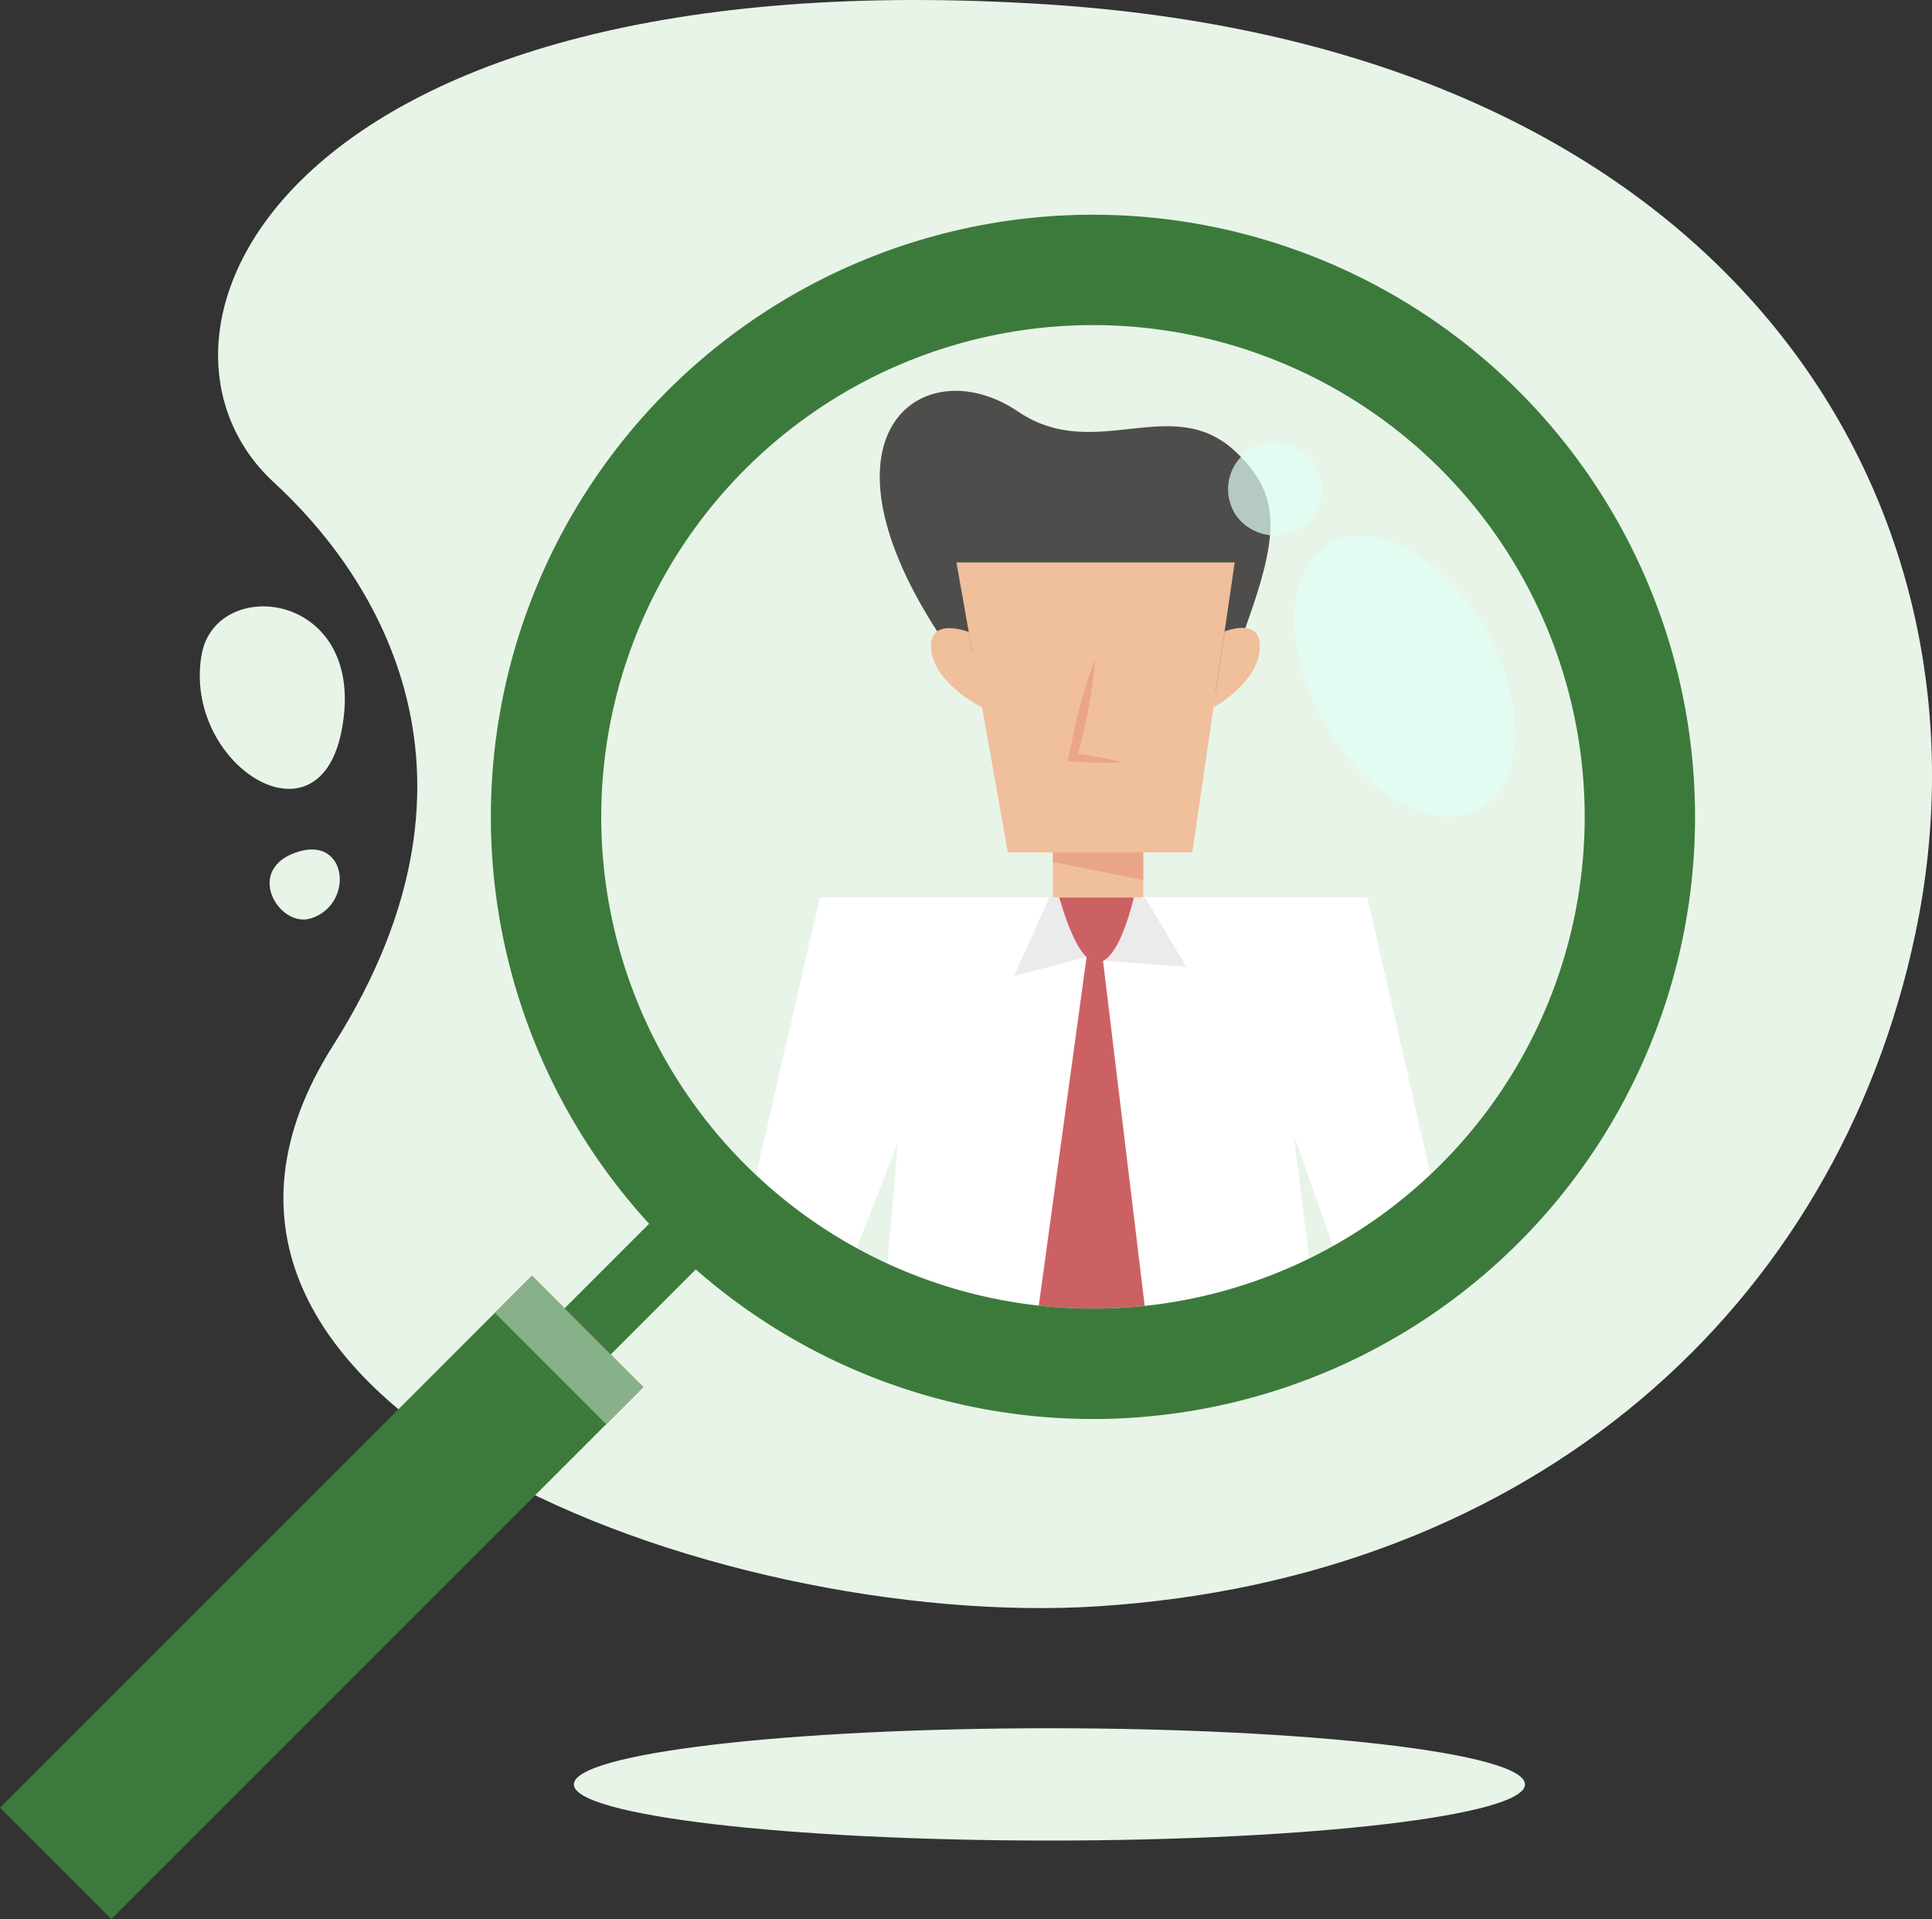 <svg xmlns="http://www.w3.org/2000/svg" xmlns:xlink="http://www.w3.org/1999/xlink" width="314.192" height="312.068" viewBox="0 0 314.192 312.068"><rect x="0" y="0" width="314.192" height="312.068" fill="#333333" stroke="none"/><defs><style>.a{fill:none;}.b{fill:#e8f4e8;}.c{fill:#3c7a3c;}.d{fill:#89b189;}.e{clip-path:url(#a);}.f{fill:#4e4d4b;}.g{fill:#f0bf9c;}.h{fill:#eba588;}.i{fill:#fff;}.j{fill:#ebebeb;}.k{fill:#cc6164;}.l{opacity:0.7;}.m{fill:#e1fff5;}</style><clipPath id="a"><circle class="a" cx="79.967" cy="79.967" r="79.967" transform="translate(0 57.717) rotate(-21.154)"/></clipPath></defs><g transform="translate(-51.091 -90.018)"><path class="b" d="M314.54,426.7c0,5.044-34.626,9.131-77.338,9.131s-77.343-4.087-77.343-9.131,34.627-9.13,77.343-9.13S314.54,421.658,314.54,426.7Z" transform="translate(-15.445 -46.514)"/><path class="b" d="M235.5,351.225c-61.59,3.946-161.63-32.515-124.349-91.238,28.876-45.482,5.323-77.768-9.625-91.5-26.308-24.171,1.163-85.7,125.542-77.767,113.577,7.244,155.7,82.963,141.4,151.028C355.629,302.812,306.184,346.7,235.5,351.225Z" transform="translate(-5.87 0)"/><g transform="translate(51.091 119.414)"><g transform="translate(0 162.06)"><rect class="c" width="32.622" height="10.616" transform="translate(90.036 23.067) rotate(-45)"/><rect class="c" width="122.348" height="25.601" transform="translate(0 102.509) rotate(-45)"/><rect class="d" width="8.532" height="25.602" transform="translate(80.479 22.028) rotate(-45)"/></g><g transform="translate(74.306)"><g class="e"><g transform="translate(34.968 34.157)"><path class="f" d="M227.14,203.136c-21.051-32.693-1.851-45.872,13.213-35.663,12.58,8.534,25.116-3.383,35.536,6.68,8.271,7.984,6.608,14.981-.993,34.974C266.679,230.729,227.14,203.136,227.14,203.136Z" transform="translate(-184.045 -164.089)"/><path class="g" d="M240.731,243.761h30.008l6.887-47.149H232.373Z" transform="translate(-186.108 -168.708)"/><path class="g" d="M282.907,209.594s5.74-2.336,5.74,2.355c0,5.93-7.548,10-7.548,10Z" transform="translate(-193.028 -170.468)"/><path class="g" d="M233.7,209.7s-6.141-2.435-6.141,2.257c0,5.93,8.315,10,8.315,10Z" transform="translate(-185.424 -170.476)"/><g transform="translate(64.359 43.794)"><path class="h" d="M255.954,227.083a72.455,72.455,0,0,0,1.935-11.952,72.232,72.232,0,0,0-3.413,11.616c-.377,1.768-.733,3.47-1.014,4.794q1.08.081,2.1.164c.432.022.843.043,1.242.065.8.026,1.544.047,2.217.068a28.356,28.356,0,0,0,3.206-.094,28.2,28.2,0,0,0-3.121-.737c-.664-.119-1.4-.245-2.184-.384-.4-.057-.808-.122-1.229-.185-.589-.079-.515-.088-.547-.1.026-.062.026-.013.063-.127.077-.311.156-.638.242-.976C255.61,228.549,255.78,227.822,255.954,227.083Z" transform="translate(-253.462 -215.131)"/></g><rect class="g" width="14.682" height="14.294" transform="translate(61.962 72.418)"/><path class="i" d="M302.872,364.692l-23.308-66,8.272,66h-78.22l5.564-64.636L189.83,364.692H178.451L202.51,260.113h89.044l23.837,104.578" transform="translate(-178.451 -177.725)"/><path class="j" d="M266.949,260.113l6.723,11.257-13.546-.958s-1.335-7.947,2.893-10.3Z" transform="translate(-190.021 -177.725)"/><path class="j" d="M255.091,269.791l-11.786,3.087,5.727-12.764h6.059Z" transform="translate(-187.661 -177.725)"/><path class="k" d="M263.988,260.113s-5.229,23.71-12.129,0Z" transform="translate(-188.875 -177.725)"/><path class="k" d="M258.236,271.829l7.784,64.448-9.42,9.6-9.981-9.459,8.943-65.209S257.725,268.334,258.236,271.829Z" transform="translate(-188.131 -179.143)"/><path class="h" d="M250.668,251.564H265.35v4.513l-14.682-2.94Z" transform="translate(-188.706 -176.511)"/></g></g></g><path class="c" d="M242.046,130.714a97.916,97.916,0,1,0,97.916,97.916A97.917,97.917,0,0,0,242.046,130.714Zm0,177.883a79.967,79.967,0,1,1,79.967-79.967A79.968,79.968,0,0,1,242.046,308.6Z" transform="translate(-64.303 -125.193)"/><g class="l" transform="translate(199.322 42.011)"><path class="m" d="M301.147,221.8c-6.673-11.951-6.146-24.951,1.177-29.042s18.667,2.281,25.339,14.232,6.144,24.946-1.176,29.035S307.821,233.746,301.147,221.8Z" transform="translate(-285.258 -175.839)"/><path class="m" d="M285.222,185.823a7.6,7.6,0,1,1,10.923,1.5A7.8,7.8,0,0,1,285.222,185.823Z" transform="translate(-283.402 -173.244)"/></g></g><g transform="translate(83.58 188.623)"><path class="b" d="M111.969,225.414C116.647,202.5,91.5,199.567,89.236,212.9,86.257,230.431,108.04,244.651,111.969,225.414Z" transform="translate(-88.957 -204.943)"/><path class="b" d="M107.087,251.31c-9.3,2.651-3.433,12.613,1.858,10.9C115.9,259.959,114.9,249.086,107.087,251.31Z" transform="translate(-90.836 -211.485)"/></g></g></svg>